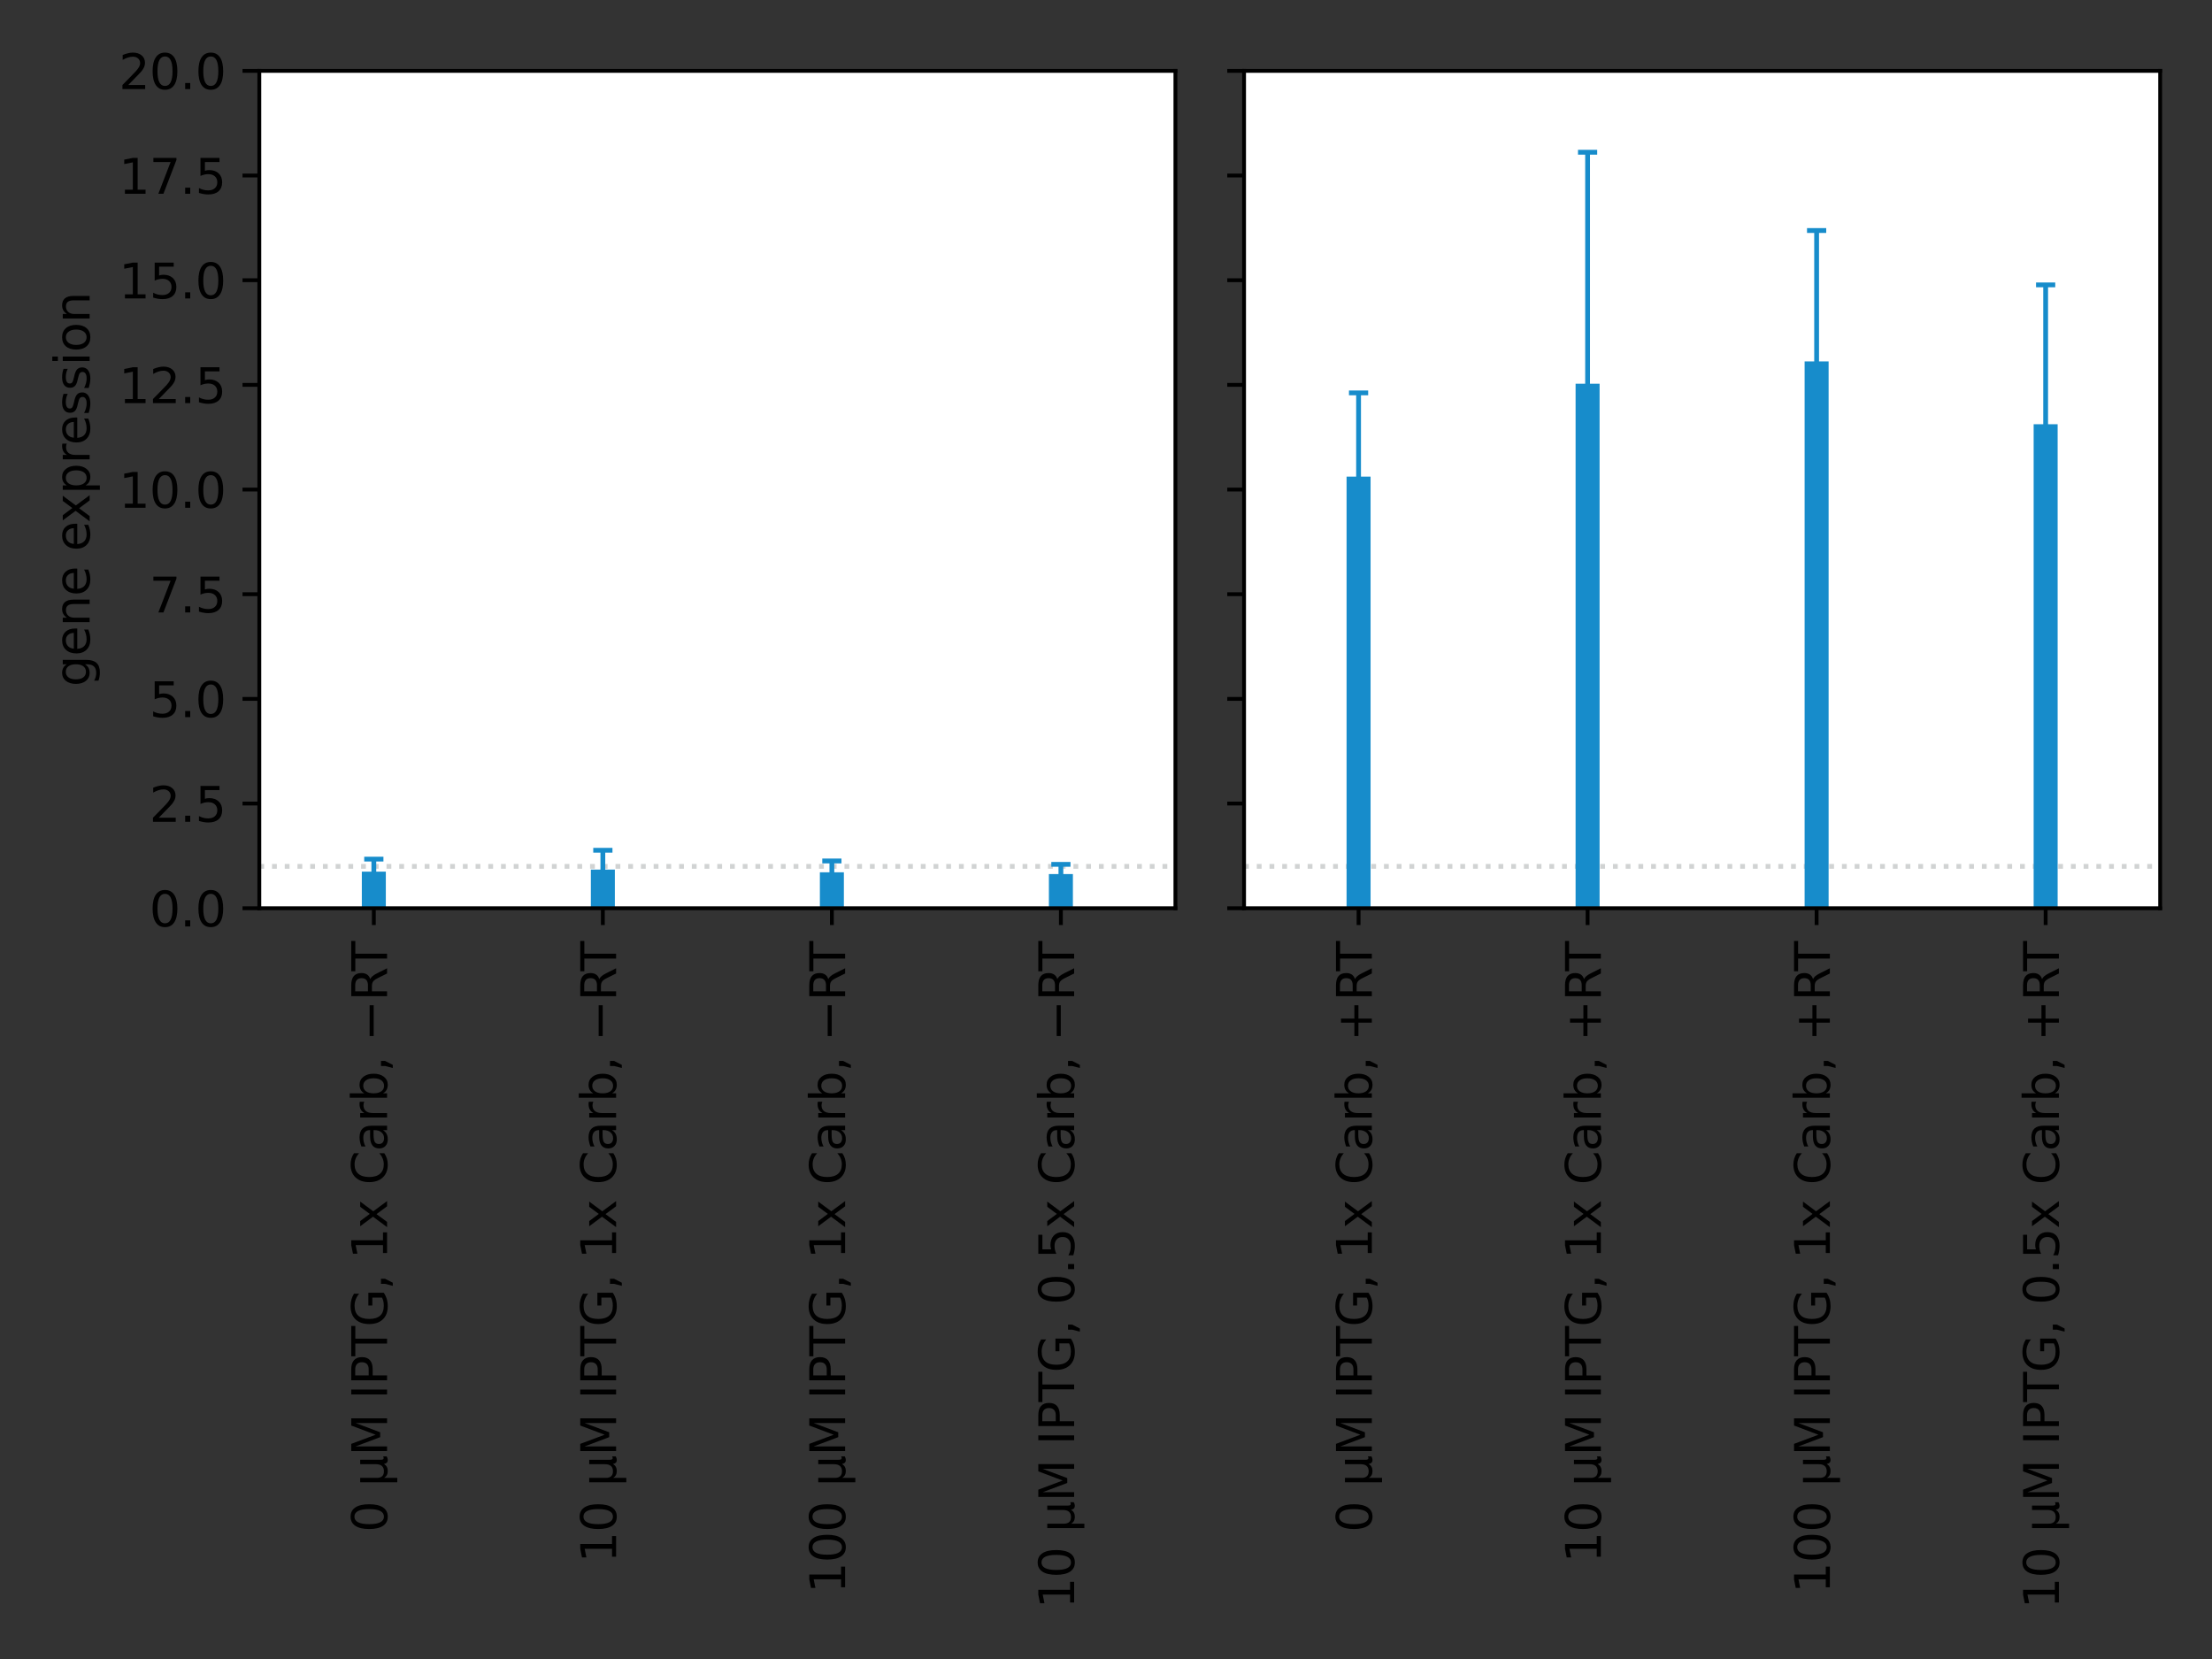 <?xml version="1.0" encoding="utf-8" standalone="no"?>
<!DOCTYPE svg PUBLIC "-//W3C//DTD SVG 1.1//EN"
  "http://www.w3.org/Graphics/SVG/1.1/DTD/svg11.dtd">
<svg xmlns:xlink="http://www.w3.org/1999/xlink" width="460.8pt" height="345.6pt" viewBox="0 0 460.8 345.6" xmlns="http://www.w3.org/2000/svg" version="1.1">
 <rect x="0" y="0" width="460.8" height="345.6" fill="#333333" stroke="none"/>
 <defs>
  <style type="text/css">*{stroke-linejoin: round; stroke-linecap: butt}</style>
 </defs>
 <g id="figure_1">
  <g id="patch_1">
   <path d="M 0 345.6 
L 460.8 345.6 
L 460.8 0 
L 0 0 
L 0 345.6 
z
" style="fill: none"/>
  </g>
  <g id="axes_1">
   <g id="patch_2">
    <path d="M 54.02 189.2 
L 244.86 189.2 
L 244.86 14.76 
L 54.02 14.76 
z
" style="fill: #ffffff"/>
   </g>
   <g id="line2d_1">
    <path d="M 54.02 180.478 
L 244.86 180.478 
" clip-path="url(#pc102b5f3b9)" style="fill: none; stroke-dasharray: 1,1.65; stroke-dashoffset: 0; stroke: #d1d3d3"/>
   </g>
   <g id="matplotlib.axis_1">
    <g id="xtick_1">
     <g id="line2d_2">
      <defs>
       <path id="m58067908d1" d="M 0 0 
L 0 3.5 
" style="stroke: #000000; stroke-width: 0.8"/>
      </defs>
      <g>
       <use xlink:href="#m58067908d1" x="77.875" y="189.2" style="stroke: #000000; stroke-width: 0.8"/>
      </g>
     </g>
     <g id="text_1">
      <!-- 0 µM IPTG, 1x Carb, −RT -->
      <g transform="translate(80.634 319.198)rotate(-90)scale(0.1 -0.1)">
       <defs>
        <path id="DejaVuSans-30" d="M 2034 4250 
Q 1547 4250 1301 3770 
Q 1056 3291 1056 2328 
Q 1056 1369 1301 889 
Q 1547 409 2034 409 
Q 2525 409 2770 889 
Q 3016 1369 3016 2328 
Q 3016 3291 2770 3770 
Q 2525 4250 2034 4250 
z
M 2034 4750 
Q 2819 4750 3233 4129 
Q 3647 3509 3647 2328 
Q 3647 1150 3233 529 
Q 2819 -91 2034 -91 
Q 1250 -91 836 529 
Q 422 1150 422 2328 
Q 422 3509 836 4129 
Q 1250 4750 2034 4750 
z
" transform="scale(0.016)"/>
        <path id="DejaVuSans-20" transform="scale(0.016)"/>
        <path id="DejaVuSans-b5" d="M 544 -1331 
L 544 3500 
L 1119 3500 
L 1119 1325 
Q 1119 872 1334 640 
Q 1550 409 1972 409 
Q 2434 409 2667 671 
Q 2900 934 2900 1459 
L 2900 3500 
L 3475 3500 
L 3475 806 
Q 3475 619 3529 530 
Q 3584 441 3700 441 
Q 3728 441 3778 458 
Q 3828 475 3916 513 
L 3916 50 
Q 3788 -22 3673 -56 
Q 3559 -91 3450 -91 
Q 3234 -91 3106 31 
Q 2978 153 2931 403 
Q 2775 156 2548 32 
Q 2322 -91 2016 -91 
Q 1697 -91 1473 31 
Q 1250 153 1119 397 
L 1119 -1331 
L 544 -1331 
z
" transform="scale(0.016)"/>
        <path id="DejaVuSans-4d" d="M 628 4666 
L 1569 4666 
L 2759 1491 
L 3956 4666 
L 4897 4666 
L 4897 0 
L 4281 0 
L 4281 4097 
L 3078 897 
L 2444 897 
L 1241 4097 
L 1241 0 
L 628 0 
L 628 4666 
z
" transform="scale(0.016)"/>
        <path id="DejaVuSans-49" d="M 628 4666 
L 1259 4666 
L 1259 0 
L 628 0 
L 628 4666 
z
" transform="scale(0.016)"/>
        <path id="DejaVuSans-50" d="M 1259 4147 
L 1259 2394 
L 2053 2394 
Q 2494 2394 2734 2622 
Q 2975 2850 2975 3272 
Q 2975 3691 2734 3919 
Q 2494 4147 2053 4147 
L 1259 4147 
z
M 628 4666 
L 2053 4666 
Q 2838 4666 3239 4311 
Q 3641 3956 3641 3272 
Q 3641 2581 3239 2228 
Q 2838 1875 2053 1875 
L 1259 1875 
L 1259 0 
L 628 0 
L 628 4666 
z
" transform="scale(0.016)"/>
        <path id="DejaVuSans-54" d="M -19 4666 
L 3928 4666 
L 3928 4134 
L 2272 4134 
L 2272 0 
L 1638 0 
L 1638 4134 
L -19 4134 
L -19 4666 
z
" transform="scale(0.016)"/>
        <path id="DejaVuSans-47" d="M 3809 666 
L 3809 1919 
L 2778 1919 
L 2778 2438 
L 4434 2438 
L 4434 434 
Q 4069 175 3628 42 
Q 3188 -91 2688 -91 
Q 1594 -91 976 548 
Q 359 1188 359 2328 
Q 359 3472 976 4111 
Q 1594 4750 2688 4750 
Q 3144 4750 3555 4637 
Q 3966 4525 4313 4306 
L 4313 3634 
Q 3963 3931 3569 4081 
Q 3175 4231 2741 4231 
Q 1884 4231 1454 3753 
Q 1025 3275 1025 2328 
Q 1025 1384 1454 906 
Q 1884 428 2741 428 
Q 3075 428 3337 486 
Q 3600 544 3809 666 
z
" transform="scale(0.016)"/>
        <path id="DejaVuSans-2c" d="M 750 794 
L 1409 794 
L 1409 256 
L 897 -744 
L 494 -744 
L 750 256 
L 750 794 
z
" transform="scale(0.016)"/>
        <path id="DejaVuSans-31" d="M 794 531 
L 1825 531 
L 1825 4091 
L 703 3866 
L 703 4441 
L 1819 4666 
L 2450 4666 
L 2450 531 
L 3481 531 
L 3481 0 
L 794 0 
L 794 531 
z
" transform="scale(0.016)"/>
        <path id="DejaVuSans-78" d="M 3513 3500 
L 2247 1797 
L 3578 0 
L 2900 0 
L 1881 1375 
L 863 0 
L 184 0 
L 1544 1831 
L 300 3500 
L 978 3500 
L 1906 2253 
L 2834 3500 
L 3513 3500 
z
" transform="scale(0.016)"/>
        <path id="DejaVuSans-43" d="M 4122 4306 
L 4122 3641 
Q 3803 3938 3442 4084 
Q 3081 4231 2675 4231 
Q 1875 4231 1450 3742 
Q 1025 3253 1025 2328 
Q 1025 1406 1450 917 
Q 1875 428 2675 428 
Q 3081 428 3442 575 
Q 3803 722 4122 1019 
L 4122 359 
Q 3791 134 3420 21 
Q 3050 -91 2638 -91 
Q 1578 -91 968 557 
Q 359 1206 359 2328 
Q 359 3453 968 4101 
Q 1578 4750 2638 4750 
Q 3056 4750 3426 4639 
Q 3797 4528 4122 4306 
z
" transform="scale(0.016)"/>
        <path id="DejaVuSans-61" d="M 2194 1759 
Q 1497 1759 1228 1600 
Q 959 1441 959 1056 
Q 959 750 1161 570 
Q 1363 391 1709 391 
Q 2188 391 2477 730 
Q 2766 1069 2766 1631 
L 2766 1759 
L 2194 1759 
z
M 3341 1997 
L 3341 0 
L 2766 0 
L 2766 531 
Q 2569 213 2275 61 
Q 1981 -91 1556 -91 
Q 1019 -91 701 211 
Q 384 513 384 1019 
Q 384 1609 779 1909 
Q 1175 2209 1959 2209 
L 2766 2209 
L 2766 2266 
Q 2766 2663 2505 2880 
Q 2244 3097 1772 3097 
Q 1472 3097 1187 3025 
Q 903 2953 641 2809 
L 641 3341 
Q 956 3463 1253 3523 
Q 1550 3584 1831 3584 
Q 2591 3584 2966 3190 
Q 3341 2797 3341 1997 
z
" transform="scale(0.016)"/>
        <path id="DejaVuSans-72" d="M 2631 2963 
Q 2534 3019 2420 3045 
Q 2306 3072 2169 3072 
Q 1681 3072 1420 2755 
Q 1159 2438 1159 1844 
L 1159 0 
L 581 0 
L 581 3500 
L 1159 3500 
L 1159 2956 
Q 1341 3275 1631 3429 
Q 1922 3584 2338 3584 
Q 2397 3584 2469 3576 
Q 2541 3569 2628 3553 
L 2631 2963 
z
" transform="scale(0.016)"/>
        <path id="DejaVuSans-62" d="M 3116 1747 
Q 3116 2381 2855 2742 
Q 2594 3103 2138 3103 
Q 1681 3103 1420 2742 
Q 1159 2381 1159 1747 
Q 1159 1113 1420 752 
Q 1681 391 2138 391 
Q 2594 391 2855 752 
Q 3116 1113 3116 1747 
z
M 1159 2969 
Q 1341 3281 1617 3432 
Q 1894 3584 2278 3584 
Q 2916 3584 3314 3078 
Q 3713 2572 3713 1747 
Q 3713 922 3314 415 
Q 2916 -91 2278 -91 
Q 1894 -91 1617 61 
Q 1341 213 1159 525 
L 1159 0 
L 581 0 
L 581 4863 
L 1159 4863 
L 1159 2969 
z
" transform="scale(0.016)"/>
        <path id="DejaVuSans-2212" d="M 678 2272 
L 4684 2272 
L 4684 1741 
L 678 1741 
L 678 2272 
z
" transform="scale(0.016)"/>
        <path id="DejaVuSans-52" d="M 2841 2188 
Q 3044 2119 3236 1894 
Q 3428 1669 3622 1275 
L 4263 0 
L 3584 0 
L 2988 1197 
Q 2756 1666 2539 1819 
Q 2322 1972 1947 1972 
L 1259 1972 
L 1259 0 
L 628 0 
L 628 4666 
L 2053 4666 
Q 2853 4666 3247 4331 
Q 3641 3997 3641 3322 
Q 3641 2881 3436 2590 
Q 3231 2300 2841 2188 
z
M 1259 4147 
L 1259 2491 
L 2053 2491 
Q 2509 2491 2742 2702 
Q 2975 2913 2975 3322 
Q 2975 3731 2742 3939 
Q 2509 4147 2053 4147 
L 1259 4147 
z
" transform="scale(0.016)"/>
       </defs>
       <use xlink:href="#DejaVuSans-30"/>
       <use xlink:href="#DejaVuSans-20" x="63.623"/>
       <use xlink:href="#DejaVuSans-b5" x="95.41"/>
       <use xlink:href="#DejaVuSans-4d" x="159.033"/>
       <use xlink:href="#DejaVuSans-20" x="245.312"/>
       <use xlink:href="#DejaVuSans-49" x="277.1"/>
       <use xlink:href="#DejaVuSans-50" x="306.592"/>
       <use xlink:href="#DejaVuSans-54" x="366.895"/>
       <use xlink:href="#DejaVuSans-47" x="427.979"/>
       <use xlink:href="#DejaVuSans-2c" x="505.469"/>
       <use xlink:href="#DejaVuSans-20" x="537.256"/>
       <use xlink:href="#DejaVuSans-31" x="569.043"/>
       <use xlink:href="#DejaVuSans-78" x="632.666"/>
       <use xlink:href="#DejaVuSans-20" x="691.846"/>
       <use xlink:href="#DejaVuSans-43" x="723.633"/>
       <use xlink:href="#DejaVuSans-61" x="793.457"/>
       <use xlink:href="#DejaVuSans-72" x="854.736"/>
       <use xlink:href="#DejaVuSans-62" x="895.85"/>
       <use xlink:href="#DejaVuSans-2c" x="959.326"/>
       <use xlink:href="#DejaVuSans-20" x="991.113"/>
       <use xlink:href="#DejaVuSans-2212" x="1022.9"/>
       <use xlink:href="#DejaVuSans-52" x="1106.689"/>
       <use xlink:href="#DejaVuSans-54" x="1168.922"/>
      </g>
     </g>
    </g>
    <g id="xtick_2">
     <g id="line2d_3">
      <g>
       <use xlink:href="#m58067908d1" x="221.005" y="189.2" style="stroke: #000000; stroke-width: 0.8"/>
      </g>
     </g>
     <g id="text_2">
      <!-- 10 µM IPTG, 0.5x Carb, −RT -->
      <g transform="translate(223.764 335.102)rotate(-90)scale(0.1 -0.1)">
       <defs>
        <path id="DejaVuSans-2e" d="M 684 794 
L 1344 794 
L 1344 0 
L 684 0 
L 684 794 
z
" transform="scale(0.016)"/>
        <path id="DejaVuSans-35" d="M 691 4666 
L 3169 4666 
L 3169 4134 
L 1269 4134 
L 1269 2991 
Q 1406 3038 1543 3061 
Q 1681 3084 1819 3084 
Q 2600 3084 3056 2656 
Q 3513 2228 3513 1497 
Q 3513 744 3044 326 
Q 2575 -91 1722 -91 
Q 1428 -91 1123 -41 
Q 819 9 494 109 
L 494 744 
Q 775 591 1075 516 
Q 1375 441 1709 441 
Q 2250 441 2565 725 
Q 2881 1009 2881 1497 
Q 2881 1984 2565 2268 
Q 2250 2553 1709 2553 
Q 1456 2553 1204 2497 
Q 953 2441 691 2322 
L 691 4666 
z
" transform="scale(0.016)"/>
       </defs>
       <use xlink:href="#DejaVuSans-31"/>
       <use xlink:href="#DejaVuSans-30" x="63.623"/>
       <use xlink:href="#DejaVuSans-20" x="127.246"/>
       <use xlink:href="#DejaVuSans-b5" x="159.033"/>
       <use xlink:href="#DejaVuSans-4d" x="222.656"/>
       <use xlink:href="#DejaVuSans-20" x="308.936"/>
       <use xlink:href="#DejaVuSans-49" x="340.723"/>
       <use xlink:href="#DejaVuSans-50" x="370.215"/>
       <use xlink:href="#DejaVuSans-54" x="430.518"/>
       <use xlink:href="#DejaVuSans-47" x="491.602"/>
       <use xlink:href="#DejaVuSans-2c" x="569.092"/>
       <use xlink:href="#DejaVuSans-20" x="600.879"/>
       <use xlink:href="#DejaVuSans-30" x="632.666"/>
       <use xlink:href="#DejaVuSans-2e" x="696.289"/>
       <use xlink:href="#DejaVuSans-35" x="728.076"/>
       <use xlink:href="#DejaVuSans-78" x="791.699"/>
       <use xlink:href="#DejaVuSans-20" x="850.879"/>
       <use xlink:href="#DejaVuSans-43" x="882.666"/>
       <use xlink:href="#DejaVuSans-61" x="952.49"/>
       <use xlink:href="#DejaVuSans-72" x="1013.77"/>
       <use xlink:href="#DejaVuSans-62" x="1054.883"/>
       <use xlink:href="#DejaVuSans-2c" x="1118.359"/>
       <use xlink:href="#DejaVuSans-20" x="1150.146"/>
       <use xlink:href="#DejaVuSans-2212" x="1181.934"/>
       <use xlink:href="#DejaVuSans-52" x="1265.723"/>
       <use xlink:href="#DejaVuSans-54" x="1327.955"/>
      </g>
     </g>
    </g>
    <g id="xtick_3">
     <g id="line2d_4">
      <g>
       <use xlink:href="#m58067908d1" x="125.585" y="189.2" style="stroke: #000000; stroke-width: 0.8"/>
      </g>
     </g>
     <g id="text_3">
      <!-- 10 µM IPTG, 1x Carb, −RT -->
      <g transform="translate(128.344 325.561)rotate(-90)scale(0.1 -0.1)">
       <use xlink:href="#DejaVuSans-31"/>
       <use xlink:href="#DejaVuSans-30" x="63.623"/>
       <use xlink:href="#DejaVuSans-20" x="127.246"/>
       <use xlink:href="#DejaVuSans-b5" x="159.033"/>
       <use xlink:href="#DejaVuSans-4d" x="222.656"/>
       <use xlink:href="#DejaVuSans-20" x="308.936"/>
       <use xlink:href="#DejaVuSans-49" x="340.723"/>
       <use xlink:href="#DejaVuSans-50" x="370.215"/>
       <use xlink:href="#DejaVuSans-54" x="430.518"/>
       <use xlink:href="#DejaVuSans-47" x="491.602"/>
       <use xlink:href="#DejaVuSans-2c" x="569.092"/>
       <use xlink:href="#DejaVuSans-20" x="600.879"/>
       <use xlink:href="#DejaVuSans-31" x="632.666"/>
       <use xlink:href="#DejaVuSans-78" x="696.289"/>
       <use xlink:href="#DejaVuSans-20" x="755.469"/>
       <use xlink:href="#DejaVuSans-43" x="787.256"/>
       <use xlink:href="#DejaVuSans-61" x="857.08"/>
       <use xlink:href="#DejaVuSans-72" x="918.359"/>
       <use xlink:href="#DejaVuSans-62" x="959.473"/>
       <use xlink:href="#DejaVuSans-2c" x="1022.949"/>
       <use xlink:href="#DejaVuSans-20" x="1054.736"/>
       <use xlink:href="#DejaVuSans-2212" x="1086.523"/>
       <use xlink:href="#DejaVuSans-52" x="1170.312"/>
       <use xlink:href="#DejaVuSans-54" x="1232.545"/>
      </g>
     </g>
    </g>
    <g id="xtick_4">
     <g id="line2d_5">
      <g>
       <use xlink:href="#m58067908d1" x="173.295" y="189.2" style="stroke: #000000; stroke-width: 0.8"/>
      </g>
     </g>
     <g id="text_4">
      <!-- 100 µM IPTG, 1x Carb, −RT -->
      <g transform="translate(176.054 331.923)rotate(-90)scale(0.1 -0.1)">
       <use xlink:href="#DejaVuSans-31"/>
       <use xlink:href="#DejaVuSans-30" x="63.623"/>
       <use xlink:href="#DejaVuSans-30" x="127.246"/>
       <use xlink:href="#DejaVuSans-20" x="190.869"/>
       <use xlink:href="#DejaVuSans-b5" x="222.656"/>
       <use xlink:href="#DejaVuSans-4d" x="286.279"/>
       <use xlink:href="#DejaVuSans-20" x="372.559"/>
       <use xlink:href="#DejaVuSans-49" x="404.346"/>
       <use xlink:href="#DejaVuSans-50" x="433.838"/>
       <use xlink:href="#DejaVuSans-54" x="494.141"/>
       <use xlink:href="#DejaVuSans-47" x="555.225"/>
       <use xlink:href="#DejaVuSans-2c" x="632.715"/>
       <use xlink:href="#DejaVuSans-20" x="664.502"/>
       <use xlink:href="#DejaVuSans-31" x="696.289"/>
       <use xlink:href="#DejaVuSans-78" x="759.912"/>
       <use xlink:href="#DejaVuSans-20" x="819.092"/>
       <use xlink:href="#DejaVuSans-43" x="850.879"/>
       <use xlink:href="#DejaVuSans-61" x="920.703"/>
       <use xlink:href="#DejaVuSans-72" x="981.982"/>
       <use xlink:href="#DejaVuSans-62" x="1023.096"/>
       <use xlink:href="#DejaVuSans-2c" x="1086.572"/>
       <use xlink:href="#DejaVuSans-20" x="1118.359"/>
       <use xlink:href="#DejaVuSans-2212" x="1150.146"/>
       <use xlink:href="#DejaVuSans-52" x="1233.936"/>
       <use xlink:href="#DejaVuSans-54" x="1296.168"/>
      </g>
     </g>
    </g>
   </g>
   <g id="matplotlib.axis_2">
    <g id="ytick_1">
     <g id="line2d_6">
      <defs>
       <path id="mf369a12dc6" d="M 0 0 
L -3.5 0 
" style="stroke: #000000; stroke-width: 0.8"/>
      </defs>
      <g>
       <use xlink:href="#mf369a12dc6" x="54.02" y="189.2" style="stroke: #000000; stroke-width: 0.8"/>
      </g>
     </g>
     <g id="text_5">
      <!-- 0.0 -->
      <g transform="translate(31.117 192.999)scale(0.1 -0.1)">
       <use xlink:href="#DejaVuSans-30"/>
       <use xlink:href="#DejaVuSans-2e" x="63.623"/>
       <use xlink:href="#DejaVuSans-30" x="95.41"/>
      </g>
     </g>
    </g>
    <g id="ytick_2">
     <g id="line2d_7">
      <g>
       <use xlink:href="#mf369a12dc6" x="54.02" y="167.395" style="stroke: #000000; stroke-width: 0.8"/>
      </g>
     </g>
     <g id="text_6">
      <!-- 2.5 -->
      <g transform="translate(31.117 171.194)scale(0.1 -0.1)">
       <defs>
        <path id="DejaVuSans-32" d="M 1228 531 
L 3431 531 
L 3431 0 
L 469 0 
L 469 531 
Q 828 903 1448 1529 
Q 2069 2156 2228 2338 
Q 2531 2678 2651 2914 
Q 2772 3150 2772 3378 
Q 2772 3750 2511 3984 
Q 2250 4219 1831 4219 
Q 1534 4219 1204 4116 
Q 875 4013 500 3803 
L 500 4441 
Q 881 4594 1212 4672 
Q 1544 4750 1819 4750 
Q 2544 4750 2975 4387 
Q 3406 4025 3406 3419 
Q 3406 3131 3298 2873 
Q 3191 2616 2906 2266 
Q 2828 2175 2409 1742 
Q 1991 1309 1228 531 
z
" transform="scale(0.016)"/>
       </defs>
       <use xlink:href="#DejaVuSans-32"/>
       <use xlink:href="#DejaVuSans-2e" x="63.623"/>
       <use xlink:href="#DejaVuSans-35" x="95.41"/>
      </g>
     </g>
    </g>
    <g id="ytick_3">
     <g id="line2d_8">
      <g>
       <use xlink:href="#mf369a12dc6" x="54.02" y="145.59" style="stroke: #000000; stroke-width: 0.8"/>
      </g>
     </g>
     <g id="text_7">
      <!-- 5.0 -->
      <g transform="translate(31.117 149.389)scale(0.1 -0.1)">
       <use xlink:href="#DejaVuSans-35"/>
       <use xlink:href="#DejaVuSans-2e" x="63.623"/>
       <use xlink:href="#DejaVuSans-30" x="95.41"/>
      </g>
     </g>
    </g>
    <g id="ytick_4">
     <g id="line2d_9">
      <g>
       <use xlink:href="#mf369a12dc6" x="54.02" y="123.785" style="stroke: #000000; stroke-width: 0.8"/>
      </g>
     </g>
     <g id="text_8">
      <!-- 7.5 -->
      <g transform="translate(31.117 127.584)scale(0.1 -0.1)">
       <defs>
        <path id="DejaVuSans-37" d="M 525 4666 
L 3525 4666 
L 3525 4397 
L 1831 0 
L 1172 0 
L 2766 4134 
L 525 4134 
L 525 4666 
z
" transform="scale(0.016)"/>
       </defs>
       <use xlink:href="#DejaVuSans-37"/>
       <use xlink:href="#DejaVuSans-2e" x="63.623"/>
       <use xlink:href="#DejaVuSans-35" x="95.41"/>
      </g>
     </g>
    </g>
    <g id="ytick_5">
     <g id="line2d_10">
      <g>
       <use xlink:href="#mf369a12dc6" x="54.02" y="101.98" style="stroke: #000000; stroke-width: 0.8"/>
      </g>
     </g>
     <g id="text_9">
      <!-- 10.0 -->
      <g transform="translate(24.754 105.779)scale(0.1 -0.1)">
       <use xlink:href="#DejaVuSans-31"/>
       <use xlink:href="#DejaVuSans-30" x="63.623"/>
       <use xlink:href="#DejaVuSans-2e" x="127.246"/>
       <use xlink:href="#DejaVuSans-30" x="159.033"/>
      </g>
     </g>
    </g>
    <g id="ytick_6">
     <g id="line2d_11">
      <g>
       <use xlink:href="#mf369a12dc6" x="54.02" y="80.175" style="stroke: #000000; stroke-width: 0.8"/>
      </g>
     </g>
     <g id="text_10">
      <!-- 12.5 -->
      <g transform="translate(24.754 83.974)scale(0.1 -0.1)">
       <use xlink:href="#DejaVuSans-31"/>
       <use xlink:href="#DejaVuSans-32" x="63.623"/>
       <use xlink:href="#DejaVuSans-2e" x="127.246"/>
       <use xlink:href="#DejaVuSans-35" x="159.033"/>
      </g>
     </g>
    </g>
    <g id="ytick_7">
     <g id="line2d_12">
      <g>
       <use xlink:href="#mf369a12dc6" x="54.02" y="58.37" style="stroke: #000000; stroke-width: 0.8"/>
      </g>
     </g>
     <g id="text_11">
      <!-- 15.0 -->
      <g transform="translate(24.754 62.169)scale(0.1 -0.1)">
       <use xlink:href="#DejaVuSans-31"/>
       <use xlink:href="#DejaVuSans-35" x="63.623"/>
       <use xlink:href="#DejaVuSans-2e" x="127.246"/>
       <use xlink:href="#DejaVuSans-30" x="159.033"/>
      </g>
     </g>
    </g>
    <g id="ytick_8">
     <g id="line2d_13">
      <g>
       <use xlink:href="#mf369a12dc6" x="54.02" y="36.565" style="stroke: #000000; stroke-width: 0.8"/>
      </g>
     </g>
     <g id="text_12">
      <!-- 17.5 -->
      <g transform="translate(24.754 40.364)scale(0.1 -0.1)">
       <use xlink:href="#DejaVuSans-31"/>
       <use xlink:href="#DejaVuSans-37" x="63.623"/>
       <use xlink:href="#DejaVuSans-2e" x="127.246"/>
       <use xlink:href="#DejaVuSans-35" x="159.033"/>
      </g>
     </g>
    </g>
    <g id="ytick_9">
     <g id="line2d_14">
      <g>
       <use xlink:href="#mf369a12dc6" x="54.02" y="14.76" style="stroke: #000000; stroke-width: 0.8"/>
      </g>
     </g>
     <g id="text_13">
      <!-- 20.0 -->
      <g transform="translate(24.754 18.559)scale(0.1 -0.1)">
       <use xlink:href="#DejaVuSans-32"/>
       <use xlink:href="#DejaVuSans-30" x="63.623"/>
       <use xlink:href="#DejaVuSans-2e" x="127.246"/>
       <use xlink:href="#DejaVuSans-30" x="159.033"/>
      </g>
     </g>
    </g>
    <g id="text_14">
     <!-- gene expression -->
     <g transform="translate(18.675 143.034)rotate(-90)scale(0.1 -0.1)">
      <defs>
       <path id="DejaVuSans-67" d="M 2906 1791 
Q 2906 2416 2648 2759 
Q 2391 3103 1925 3103 
Q 1463 3103 1205 2759 
Q 947 2416 947 1791 
Q 947 1169 1205 825 
Q 1463 481 1925 481 
Q 2391 481 2648 825 
Q 2906 1169 2906 1791 
z
M 3481 434 
Q 3481 -459 3084 -895 
Q 2688 -1331 1869 -1331 
Q 1566 -1331 1297 -1286 
Q 1028 -1241 775 -1147 
L 775 -588 
Q 1028 -725 1275 -790 
Q 1522 -856 1778 -856 
Q 2344 -856 2625 -561 
Q 2906 -266 2906 331 
L 2906 616 
Q 2728 306 2450 153 
Q 2172 0 1784 0 
Q 1141 0 747 490 
Q 353 981 353 1791 
Q 353 2603 747 3093 
Q 1141 3584 1784 3584 
Q 2172 3584 2450 3431 
Q 2728 3278 2906 2969 
L 2906 3500 
L 3481 3500 
L 3481 434 
z
" transform="scale(0.016)"/>
       <path id="DejaVuSans-65" d="M 3597 1894 
L 3597 1613 
L 953 1613 
Q 991 1019 1311 708 
Q 1631 397 2203 397 
Q 2534 397 2845 478 
Q 3156 559 3463 722 
L 3463 178 
Q 3153 47 2828 -22 
Q 2503 -91 2169 -91 
Q 1331 -91 842 396 
Q 353 884 353 1716 
Q 353 2575 817 3079 
Q 1281 3584 2069 3584 
Q 2775 3584 3186 3129 
Q 3597 2675 3597 1894 
z
M 3022 2063 
Q 3016 2534 2758 2815 
Q 2500 3097 2075 3097 
Q 1594 3097 1305 2825 
Q 1016 2553 972 2059 
L 3022 2063 
z
" transform="scale(0.016)"/>
       <path id="DejaVuSans-6e" d="M 3513 2113 
L 3513 0 
L 2938 0 
L 2938 2094 
Q 2938 2591 2744 2837 
Q 2550 3084 2163 3084 
Q 1697 3084 1428 2787 
Q 1159 2491 1159 1978 
L 1159 0 
L 581 0 
L 581 3500 
L 1159 3500 
L 1159 2956 
Q 1366 3272 1645 3428 
Q 1925 3584 2291 3584 
Q 2894 3584 3203 3211 
Q 3513 2838 3513 2113 
z
" transform="scale(0.016)"/>
       <path id="DejaVuSans-70" d="M 1159 525 
L 1159 -1331 
L 581 -1331 
L 581 3500 
L 1159 3500 
L 1159 2969 
Q 1341 3281 1617 3432 
Q 1894 3584 2278 3584 
Q 2916 3584 3314 3078 
Q 3713 2572 3713 1747 
Q 3713 922 3314 415 
Q 2916 -91 2278 -91 
Q 1894 -91 1617 61 
Q 1341 213 1159 525 
z
M 3116 1747 
Q 3116 2381 2855 2742 
Q 2594 3103 2138 3103 
Q 1681 3103 1420 2742 
Q 1159 2381 1159 1747 
Q 1159 1113 1420 752 
Q 1681 391 2138 391 
Q 2594 391 2855 752 
Q 3116 1113 3116 1747 
z
" transform="scale(0.016)"/>
       <path id="DejaVuSans-73" d="M 2834 3397 
L 2834 2853 
Q 2591 2978 2328 3040 
Q 2066 3103 1784 3103 
Q 1356 3103 1142 2972 
Q 928 2841 928 2578 
Q 928 2378 1081 2264 
Q 1234 2150 1697 2047 
L 1894 2003 
Q 2506 1872 2764 1633 
Q 3022 1394 3022 966 
Q 3022 478 2636 193 
Q 2250 -91 1575 -91 
Q 1294 -91 989 -36 
Q 684 19 347 128 
L 347 722 
Q 666 556 975 473 
Q 1284 391 1588 391 
Q 1994 391 2212 530 
Q 2431 669 2431 922 
Q 2431 1156 2273 1281 
Q 2116 1406 1581 1522 
L 1381 1569 
Q 847 1681 609 1914 
Q 372 2147 372 2553 
Q 372 3047 722 3315 
Q 1072 3584 1716 3584 
Q 2034 3584 2315 3537 
Q 2597 3491 2834 3397 
z
" transform="scale(0.016)"/>
       <path id="DejaVuSans-69" d="M 603 3500 
L 1178 3500 
L 1178 0 
L 603 0 
L 603 3500 
z
M 603 4863 
L 1178 4863 
L 1178 4134 
L 603 4134 
L 603 4863 
z
" transform="scale(0.016)"/>
       <path id="DejaVuSans-6f" d="M 1959 3097 
Q 1497 3097 1228 2736 
Q 959 2375 959 1747 
Q 959 1119 1226 758 
Q 1494 397 1959 397 
Q 2419 397 2687 759 
Q 2956 1122 2956 1747 
Q 2956 2369 2687 2733 
Q 2419 3097 1959 3097 
z
M 1959 3584 
Q 2709 3584 3137 3096 
Q 3566 2609 3566 1747 
Q 3566 888 3137 398 
Q 2709 -91 1959 -91 
Q 1206 -91 779 398 
Q 353 888 353 1747 
Q 353 2609 779 3096 
Q 1206 3584 1959 3584 
z
" transform="scale(0.016)"/>
      </defs>
      <use xlink:href="#DejaVuSans-67"/>
      <use xlink:href="#DejaVuSans-65" x="63.477"/>
      <use xlink:href="#DejaVuSans-6e" x="125"/>
      <use xlink:href="#DejaVuSans-65" x="188.379"/>
      <use xlink:href="#DejaVuSans-20" x="249.902"/>
      <use xlink:href="#DejaVuSans-65" x="281.689"/>
      <use xlink:href="#DejaVuSans-78" x="341.463"/>
      <use xlink:href="#DejaVuSans-70" x="400.643"/>
      <use xlink:href="#DejaVuSans-72" x="464.119"/>
      <use xlink:href="#DejaVuSans-65" x="502.982"/>
      <use xlink:href="#DejaVuSans-73" x="564.506"/>
      <use xlink:href="#DejaVuSans-73" x="616.605"/>
      <use xlink:href="#DejaVuSans-69" x="668.705"/>
      <use xlink:href="#DejaVuSans-6f" x="696.488"/>
      <use xlink:href="#DejaVuSans-6e" x="757.67"/>
     </g>
    </g>
   </g>
   <g id="line2d_15">
    <path d="M 77.875 189.2 
L 77.875 181.575 
" clip-path="url(#pc102b5f3b9)" style="fill: none; stroke: #178ccb; stroke-width: 5"/>
   </g>
   <g id="LineCollection_1">
    <path d="M 77.875 184.183 
L 77.875 178.966 
" clip-path="url(#pc102b5f3b9)" style="fill: none; stroke: #178ccb"/>
   </g>
   <g id="line2d_16">
    <defs>
     <path id="m5a65dcf8a4" d="M 2 0 
L -2 -0 
" style="stroke: #178ccb"/>
    </defs>
    <g clip-path="url(#pc102b5f3b9)">
     <use xlink:href="#m5a65dcf8a4" x="77.875" y="184.183" style="fill: #178ccb; stroke: #178ccb"/>
    </g>
   </g>
   <g id="line2d_17">
    <g clip-path="url(#pc102b5f3b9)">
     <use xlink:href="#m5a65dcf8a4" x="77.875" y="178.966" style="fill: #178ccb; stroke: #178ccb"/>
    </g>
   </g>
   <g id="line2d_18">
    <path d="M 221.005 189.2 
L 221.005 182.082 
" clip-path="url(#pc102b5f3b9)" style="fill: none; stroke: #178ccb; stroke-width: 5"/>
   </g>
   <g id="LineCollection_2">
    <path d="M 221.005 184.104 
L 221.005 180.06 
" clip-path="url(#pc102b5f3b9)" style="fill: none; stroke: #178ccb"/>
   </g>
   <g id="line2d_19">
    <g clip-path="url(#pc102b5f3b9)">
     <use xlink:href="#m5a65dcf8a4" x="221.005" y="184.104" style="fill: #178ccb; stroke: #178ccb"/>
    </g>
   </g>
   <g id="line2d_20">
    <g clip-path="url(#pc102b5f3b9)">
     <use xlink:href="#m5a65dcf8a4" x="221.005" y="180.06" style="fill: #178ccb; stroke: #178ccb"/>
    </g>
   </g>
   <g id="line2d_21">
    <path d="M 125.585 189.2 
L 125.585 181.152 
" clip-path="url(#pc102b5f3b9)" style="fill: none; stroke: #178ccb; stroke-width: 5"/>
   </g>
   <g id="LineCollection_3">
    <path d="M 125.585 185.177 
L 125.585 177.127 
" clip-path="url(#pc102b5f3b9)" style="fill: none; stroke: #178ccb"/>
   </g>
   <g id="line2d_22">
    <g clip-path="url(#pc102b5f3b9)">
     <use xlink:href="#m5a65dcf8a4" x="125.585" y="185.177" style="fill: #178ccb; stroke: #178ccb"/>
    </g>
   </g>
   <g id="line2d_23">
    <g clip-path="url(#pc102b5f3b9)">
     <use xlink:href="#m5a65dcf8a4" x="125.585" y="177.127" style="fill: #178ccb; stroke: #178ccb"/>
    </g>
   </g>
   <g id="line2d_24">
    <path d="M 173.295 189.2 
L 173.295 181.718 
" clip-path="url(#pc102b5f3b9)" style="fill: none; stroke: #178ccb; stroke-width: 5"/>
   </g>
   <g id="LineCollection_4">
    <path d="M 173.295 184.08 
L 173.295 179.357 
" clip-path="url(#pc102b5f3b9)" style="fill: none; stroke: #178ccb"/>
   </g>
   <g id="line2d_25">
    <g clip-path="url(#pc102b5f3b9)">
     <use xlink:href="#m5a65dcf8a4" x="173.295" y="184.08" style="fill: #178ccb; stroke: #178ccb"/>
    </g>
   </g>
   <g id="line2d_26">
    <g clip-path="url(#pc102b5f3b9)">
     <use xlink:href="#m5a65dcf8a4" x="173.295" y="179.357" style="fill: #178ccb; stroke: #178ccb"/>
    </g>
   </g>
   <g id="line2d_27">
    <path d="M 77.875 181.575 
" clip-path="url(#pc102b5f3b9)" style="fill: none; stroke: #178ccb"/>
   </g>
   <g id="line2d_28">
    <path d="M 221.005 182.082 
" clip-path="url(#pc102b5f3b9)" style="fill: none; stroke: #178ccb"/>
   </g>
   <g id="line2d_29">
    <path d="M 125.585 181.152 
" clip-path="url(#pc102b5f3b9)" style="fill: none; stroke: #178ccb"/>
   </g>
   <g id="line2d_30">
    <path d="M 173.295 181.718 
" clip-path="url(#pc102b5f3b9)" style="fill: none; stroke: #178ccb"/>
   </g>
   <g id="patch_3">
    <path d="M 54.02 189.2 
L 54.02 14.76 
" style="fill: none; stroke: #000000; stroke-width: 0.8; stroke-linejoin: miter; stroke-linecap: square"/>
   </g>
   <g id="patch_4">
    <path d="M 244.86 189.2 
L 244.86 14.76 
" style="fill: none; stroke: #000000; stroke-width: 0.8; stroke-linejoin: miter; stroke-linecap: square"/>
   </g>
   <g id="patch_5">
    <path d="M 54.02 189.2 
L 244.86 189.2 
" style="fill: none; stroke: #000000; stroke-width: 0.8; stroke-linejoin: miter; stroke-linecap: square"/>
   </g>
   <g id="patch_6">
    <path d="M 54.02 14.76 
L 244.86 14.76 
" style="fill: none; stroke: #000000; stroke-width: 0.8; stroke-linejoin: miter; stroke-linecap: square"/>
   </g>
  </g>
  <g id="axes_2">
   <g id="patch_7">
    <path d="M 259.16 189.2 
L 450 189.2 
L 450 14.76 
L 259.16 14.76 
z
" style="fill: #ffffff"/>
   </g>
   <g id="line2d_31">
    <path d="M 259.16 180.478 
L 450 180.478 
" clip-path="url(#p7c03024faf)" style="fill: none; stroke-dasharray: 1,1.65; stroke-dashoffset: 0; stroke: #d1d3d3"/>
   </g>
   <g id="matplotlib.axis_3">
    <g id="xtick_5">
     <g id="line2d_32">
      <g>
       <use xlink:href="#m58067908d1" x="283.015" y="189.2" style="stroke: #000000; stroke-width: 0.8"/>
      </g>
     </g>
     <g id="text_15">
      <!-- 0 µM IPTG, 1x Carb, +RT -->
      <g transform="translate(285.774 319.198)rotate(-90)scale(0.1 -0.1)">
       <defs>
        <path id="DejaVuSans-2b" d="M 2944 4013 
L 2944 2272 
L 4684 2272 
L 4684 1741 
L 2944 1741 
L 2944 0 
L 2419 0 
L 2419 1741 
L 678 1741 
L 678 2272 
L 2419 2272 
L 2419 4013 
L 2944 4013 
z
" transform="scale(0.016)"/>
       </defs>
       <use xlink:href="#DejaVuSans-30"/>
       <use xlink:href="#DejaVuSans-20" x="63.623"/>
       <use xlink:href="#DejaVuSans-b5" x="95.41"/>
       <use xlink:href="#DejaVuSans-4d" x="159.033"/>
       <use xlink:href="#DejaVuSans-20" x="245.312"/>
       <use xlink:href="#DejaVuSans-49" x="277.1"/>
       <use xlink:href="#DejaVuSans-50" x="306.592"/>
       <use xlink:href="#DejaVuSans-54" x="366.895"/>
       <use xlink:href="#DejaVuSans-47" x="427.979"/>
       <use xlink:href="#DejaVuSans-2c" x="505.469"/>
       <use xlink:href="#DejaVuSans-20" x="537.256"/>
       <use xlink:href="#DejaVuSans-31" x="569.043"/>
       <use xlink:href="#DejaVuSans-78" x="632.666"/>
       <use xlink:href="#DejaVuSans-20" x="691.846"/>
       <use xlink:href="#DejaVuSans-43" x="723.633"/>
       <use xlink:href="#DejaVuSans-61" x="793.457"/>
       <use xlink:href="#DejaVuSans-72" x="854.736"/>
       <use xlink:href="#DejaVuSans-62" x="895.85"/>
       <use xlink:href="#DejaVuSans-2c" x="959.326"/>
       <use xlink:href="#DejaVuSans-20" x="991.113"/>
       <use xlink:href="#DejaVuSans-2b" x="1022.9"/>
       <use xlink:href="#DejaVuSans-52" x="1106.689"/>
       <use xlink:href="#DejaVuSans-54" x="1168.922"/>
      </g>
     </g>
    </g>
    <g id="xtick_6">
     <g id="line2d_33">
      <g>
       <use xlink:href="#m58067908d1" x="426.145" y="189.2" style="stroke: #000000; stroke-width: 0.8"/>
      </g>
     </g>
     <g id="text_16">
      <!-- 10 µM IPTG, 0.5x Carb, +RT -->
      <g transform="translate(428.904 335.102)rotate(-90)scale(0.1 -0.1)">
       <use xlink:href="#DejaVuSans-31"/>
       <use xlink:href="#DejaVuSans-30" x="63.623"/>
       <use xlink:href="#DejaVuSans-20" x="127.246"/>
       <use xlink:href="#DejaVuSans-b5" x="159.033"/>
       <use xlink:href="#DejaVuSans-4d" x="222.656"/>
       <use xlink:href="#DejaVuSans-20" x="308.936"/>
       <use xlink:href="#DejaVuSans-49" x="340.723"/>
       <use xlink:href="#DejaVuSans-50" x="370.215"/>
       <use xlink:href="#DejaVuSans-54" x="430.518"/>
       <use xlink:href="#DejaVuSans-47" x="491.602"/>
       <use xlink:href="#DejaVuSans-2c" x="569.092"/>
       <use xlink:href="#DejaVuSans-20" x="600.879"/>
       <use xlink:href="#DejaVuSans-30" x="632.666"/>
       <use xlink:href="#DejaVuSans-2e" x="696.289"/>
       <use xlink:href="#DejaVuSans-35" x="728.076"/>
       <use xlink:href="#DejaVuSans-78" x="791.699"/>
       <use xlink:href="#DejaVuSans-20" x="850.879"/>
       <use xlink:href="#DejaVuSans-43" x="882.666"/>
       <use xlink:href="#DejaVuSans-61" x="952.49"/>
       <use xlink:href="#DejaVuSans-72" x="1013.77"/>
       <use xlink:href="#DejaVuSans-62" x="1054.883"/>
       <use xlink:href="#DejaVuSans-2c" x="1118.359"/>
       <use xlink:href="#DejaVuSans-20" x="1150.146"/>
       <use xlink:href="#DejaVuSans-2b" x="1181.934"/>
       <use xlink:href="#DejaVuSans-52" x="1265.723"/>
       <use xlink:href="#DejaVuSans-54" x="1327.955"/>
      </g>
     </g>
    </g>
    <g id="xtick_7">
     <g id="line2d_34">
      <g>
       <use xlink:href="#m58067908d1" x="330.725" y="189.2" style="stroke: #000000; stroke-width: 0.8"/>
      </g>
     </g>
     <g id="text_17">
      <!-- 10 µM IPTG, 1x Carb, +RT -->
      <g transform="translate(333.484 325.561)rotate(-90)scale(0.1 -0.1)">
       <use xlink:href="#DejaVuSans-31"/>
       <use xlink:href="#DejaVuSans-30" x="63.623"/>
       <use xlink:href="#DejaVuSans-20" x="127.246"/>
       <use xlink:href="#DejaVuSans-b5" x="159.033"/>
       <use xlink:href="#DejaVuSans-4d" x="222.656"/>
       <use xlink:href="#DejaVuSans-20" x="308.936"/>
       <use xlink:href="#DejaVuSans-49" x="340.723"/>
       <use xlink:href="#DejaVuSans-50" x="370.215"/>
       <use xlink:href="#DejaVuSans-54" x="430.518"/>
       <use xlink:href="#DejaVuSans-47" x="491.602"/>
       <use xlink:href="#DejaVuSans-2c" x="569.092"/>
       <use xlink:href="#DejaVuSans-20" x="600.879"/>
       <use xlink:href="#DejaVuSans-31" x="632.666"/>
       <use xlink:href="#DejaVuSans-78" x="696.289"/>
       <use xlink:href="#DejaVuSans-20" x="755.469"/>
       <use xlink:href="#DejaVuSans-43" x="787.256"/>
       <use xlink:href="#DejaVuSans-61" x="857.08"/>
       <use xlink:href="#DejaVuSans-72" x="918.359"/>
       <use xlink:href="#DejaVuSans-62" x="959.473"/>
       <use xlink:href="#DejaVuSans-2c" x="1022.949"/>
       <use xlink:href="#DejaVuSans-20" x="1054.736"/>
       <use xlink:href="#DejaVuSans-2b" x="1086.523"/>
       <use xlink:href="#DejaVuSans-52" x="1170.312"/>
       <use xlink:href="#DejaVuSans-54" x="1232.545"/>
      </g>
     </g>
    </g>
    <g id="xtick_8">
     <g id="line2d_35">
      <g>
       <use xlink:href="#m58067908d1" x="378.435" y="189.2" style="stroke: #000000; stroke-width: 0.8"/>
      </g>
     </g>
     <g id="text_18">
      <!-- 100 µM IPTG, 1x Carb, +RT -->
      <g transform="translate(381.194 331.923)rotate(-90)scale(0.1 -0.1)">
       <use xlink:href="#DejaVuSans-31"/>
       <use xlink:href="#DejaVuSans-30" x="63.623"/>
       <use xlink:href="#DejaVuSans-30" x="127.246"/>
       <use xlink:href="#DejaVuSans-20" x="190.869"/>
       <use xlink:href="#DejaVuSans-b5" x="222.656"/>
       <use xlink:href="#DejaVuSans-4d" x="286.279"/>
       <use xlink:href="#DejaVuSans-20" x="372.559"/>
       <use xlink:href="#DejaVuSans-49" x="404.346"/>
       <use xlink:href="#DejaVuSans-50" x="433.838"/>
       <use xlink:href="#DejaVuSans-54" x="494.141"/>
       <use xlink:href="#DejaVuSans-47" x="555.225"/>
       <use xlink:href="#DejaVuSans-2c" x="632.715"/>
       <use xlink:href="#DejaVuSans-20" x="664.502"/>
       <use xlink:href="#DejaVuSans-31" x="696.289"/>
       <use xlink:href="#DejaVuSans-78" x="759.912"/>
       <use xlink:href="#DejaVuSans-20" x="819.092"/>
       <use xlink:href="#DejaVuSans-43" x="850.879"/>
       <use xlink:href="#DejaVuSans-61" x="920.703"/>
       <use xlink:href="#DejaVuSans-72" x="981.982"/>
       <use xlink:href="#DejaVuSans-62" x="1023.096"/>
       <use xlink:href="#DejaVuSans-2c" x="1086.572"/>
       <use xlink:href="#DejaVuSans-20" x="1118.359"/>
       <use xlink:href="#DejaVuSans-2b" x="1150.146"/>
       <use xlink:href="#DejaVuSans-52" x="1233.936"/>
       <use xlink:href="#DejaVuSans-54" x="1296.168"/>
      </g>
     </g>
    </g>
   </g>
   <g id="matplotlib.axis_4">
    <g id="ytick_10">
     <g id="line2d_36">
      <g>
       <use xlink:href="#mf369a12dc6" x="259.16" y="189.2" style="stroke: #000000; stroke-width: 0.8"/>
      </g>
     </g>
    </g>
    <g id="ytick_11">
     <g id="line2d_37">
      <g>
       <use xlink:href="#mf369a12dc6" x="259.16" y="167.395" style="stroke: #000000; stroke-width: 0.8"/>
      </g>
     </g>
    </g>
    <g id="ytick_12">
     <g id="line2d_38">
      <g>
       <use xlink:href="#mf369a12dc6" x="259.16" y="145.59" style="stroke: #000000; stroke-width: 0.8"/>
      </g>
     </g>
    </g>
    <g id="ytick_13">
     <g id="line2d_39">
      <g>
       <use xlink:href="#mf369a12dc6" x="259.16" y="123.785" style="stroke: #000000; stroke-width: 0.8"/>
      </g>
     </g>
    </g>
    <g id="ytick_14">
     <g id="line2d_40">
      <g>
       <use xlink:href="#mf369a12dc6" x="259.16" y="101.98" style="stroke: #000000; stroke-width: 0.8"/>
      </g>
     </g>
    </g>
    <g id="ytick_15">
     <g id="line2d_41">
      <g>
       <use xlink:href="#mf369a12dc6" x="259.16" y="80.175" style="stroke: #000000; stroke-width: 0.8"/>
      </g>
     </g>
    </g>
    <g id="ytick_16">
     <g id="line2d_42">
      <g>
       <use xlink:href="#mf369a12dc6" x="259.16" y="58.37" style="stroke: #000000; stroke-width: 0.8"/>
      </g>
     </g>
    </g>
    <g id="ytick_17">
     <g id="line2d_43">
      <g>
       <use xlink:href="#mf369a12dc6" x="259.16" y="36.565" style="stroke: #000000; stroke-width: 0.8"/>
      </g>
     </g>
    </g>
    <g id="ytick_18">
     <g id="line2d_44">
      <g>
       <use xlink:href="#mf369a12dc6" x="259.16" y="14.76" style="stroke: #000000; stroke-width: 0.8"/>
      </g>
     </g>
    </g>
   </g>
   <g id="line2d_45">
    <path d="M 283.015 189.2 
L 283.015 99.289 
" clip-path="url(#p7c03024faf)" style="fill: none; stroke: #178ccb; stroke-width: 5"/>
   </g>
   <g id="LineCollection_5">
    <path d="M 283.015 116.735 
L 283.015 81.843 
" clip-path="url(#p7c03024faf)" style="fill: none; stroke: #178ccb"/>
   </g>
   <g id="line2d_46">
    <g clip-path="url(#p7c03024faf)">
     <use xlink:href="#m5a65dcf8a4" x="283.015" y="116.735" style="fill: #178ccb; stroke: #178ccb"/>
    </g>
   </g>
   <g id="line2d_47">
    <g clip-path="url(#p7c03024faf)">
     <use xlink:href="#m5a65dcf8a4" x="283.015" y="81.843" style="fill: #178ccb; stroke: #178ccb"/>
    </g>
   </g>
   <g id="line2d_48">
    <path d="M 426.145 189.2 
L 426.145 88.38 
" clip-path="url(#p7c03024faf)" style="fill: none; stroke: #178ccb; stroke-width: 5"/>
   </g>
   <g id="LineCollection_6">
    <path d="M 426.145 117.413 
L 426.145 59.346 
" clip-path="url(#p7c03024faf)" style="fill: none; stroke: #178ccb"/>
   </g>
   <g id="line2d_49">
    <g clip-path="url(#p7c03024faf)">
     <use xlink:href="#m5a65dcf8a4" x="426.145" y="117.413" style="fill: #178ccb; stroke: #178ccb"/>
    </g>
   </g>
   <g id="line2d_50">
    <g clip-path="url(#p7c03024faf)">
     <use xlink:href="#m5a65dcf8a4" x="426.145" y="59.346" style="fill: #178ccb; stroke: #178ccb"/>
    </g>
   </g>
   <g id="line2d_51">
    <path d="M 330.725 189.2 
L 330.725 79.939 
" clip-path="url(#p7c03024faf)" style="fill: none; stroke: #178ccb; stroke-width: 5"/>
   </g>
   <g id="LineCollection_7">
    <path d="M 330.725 128.164 
L 330.725 31.714 
" clip-path="url(#p7c03024faf)" style="fill: none; stroke: #178ccb"/>
   </g>
   <g id="line2d_52">
    <g clip-path="url(#p7c03024faf)">
     <use xlink:href="#m5a65dcf8a4" x="330.725" y="128.164" style="fill: #178ccb; stroke: #178ccb"/>
    </g>
   </g>
   <g id="line2d_53">
    <g clip-path="url(#p7c03024faf)">
     <use xlink:href="#m5a65dcf8a4" x="330.725" y="31.714" style="fill: #178ccb; stroke: #178ccb"/>
    </g>
   </g>
   <g id="line2d_54">
    <path d="M 378.435 189.2 
L 378.435 75.292 
" clip-path="url(#p7c03024faf)" style="fill: none; stroke: #178ccb; stroke-width: 5"/>
   </g>
   <g id="LineCollection_8">
    <path d="M 378.435 102.562 
L 378.435 48.021 
" clip-path="url(#p7c03024faf)" style="fill: none; stroke: #178ccb"/>
   </g>
   <g id="line2d_55">
    <g clip-path="url(#p7c03024faf)">
     <use xlink:href="#m5a65dcf8a4" x="378.435" y="102.562" style="fill: #178ccb; stroke: #178ccb"/>
    </g>
   </g>
   <g id="line2d_56">
    <g clip-path="url(#p7c03024faf)">
     <use xlink:href="#m5a65dcf8a4" x="378.435" y="48.021" style="fill: #178ccb; stroke: #178ccb"/>
    </g>
   </g>
   <g id="line2d_57">
    <path d="M 283.015 99.289 
" clip-path="url(#p7c03024faf)" style="fill: none; stroke: #178ccb"/>
   </g>
   <g id="line2d_58">
    <path d="M 426.145 88.38 
" clip-path="url(#p7c03024faf)" style="fill: none; stroke: #178ccb"/>
   </g>
   <g id="line2d_59">
    <path d="M 330.725 79.939 
" clip-path="url(#p7c03024faf)" style="fill: none; stroke: #178ccb"/>
   </g>
   <g id="line2d_60">
    <path d="M 378.435 75.292 
" clip-path="url(#p7c03024faf)" style="fill: none; stroke: #178ccb"/>
   </g>
   <g id="patch_8">
    <path d="M 259.16 189.2 
L 259.16 14.76 
" style="fill: none; stroke: #000000; stroke-width: 0.8; stroke-linejoin: miter; stroke-linecap: square"/>
   </g>
   <g id="patch_9">
    <path d="M 450 189.2 
L 450 14.76 
" style="fill: none; stroke: #000000; stroke-width: 0.8; stroke-linejoin: miter; stroke-linecap: square"/>
   </g>
   <g id="patch_10">
    <path d="M 259.16 189.2 
L 450 189.2 
" style="fill: none; stroke: #000000; stroke-width: 0.8; stroke-linejoin: miter; stroke-linecap: square"/>
   </g>
   <g id="patch_11">
    <path d="M 259.16 14.76 
L 450 14.76 
" style="fill: none; stroke: #000000; stroke-width: 0.8; stroke-linejoin: miter; stroke-linecap: square"/>
   </g>
  </g>
 </g>
 <defs>
  <clipPath id="pc102b5f3b9">
   <rect x="54.02" y="14.76" width="190.84" height="174.44"/>
  </clipPath>
  <clipPath id="p7c03024faf">
   <rect x="259.16" y="14.76" width="190.84" height="174.44"/>
  </clipPath>
 </defs>
</svg>
